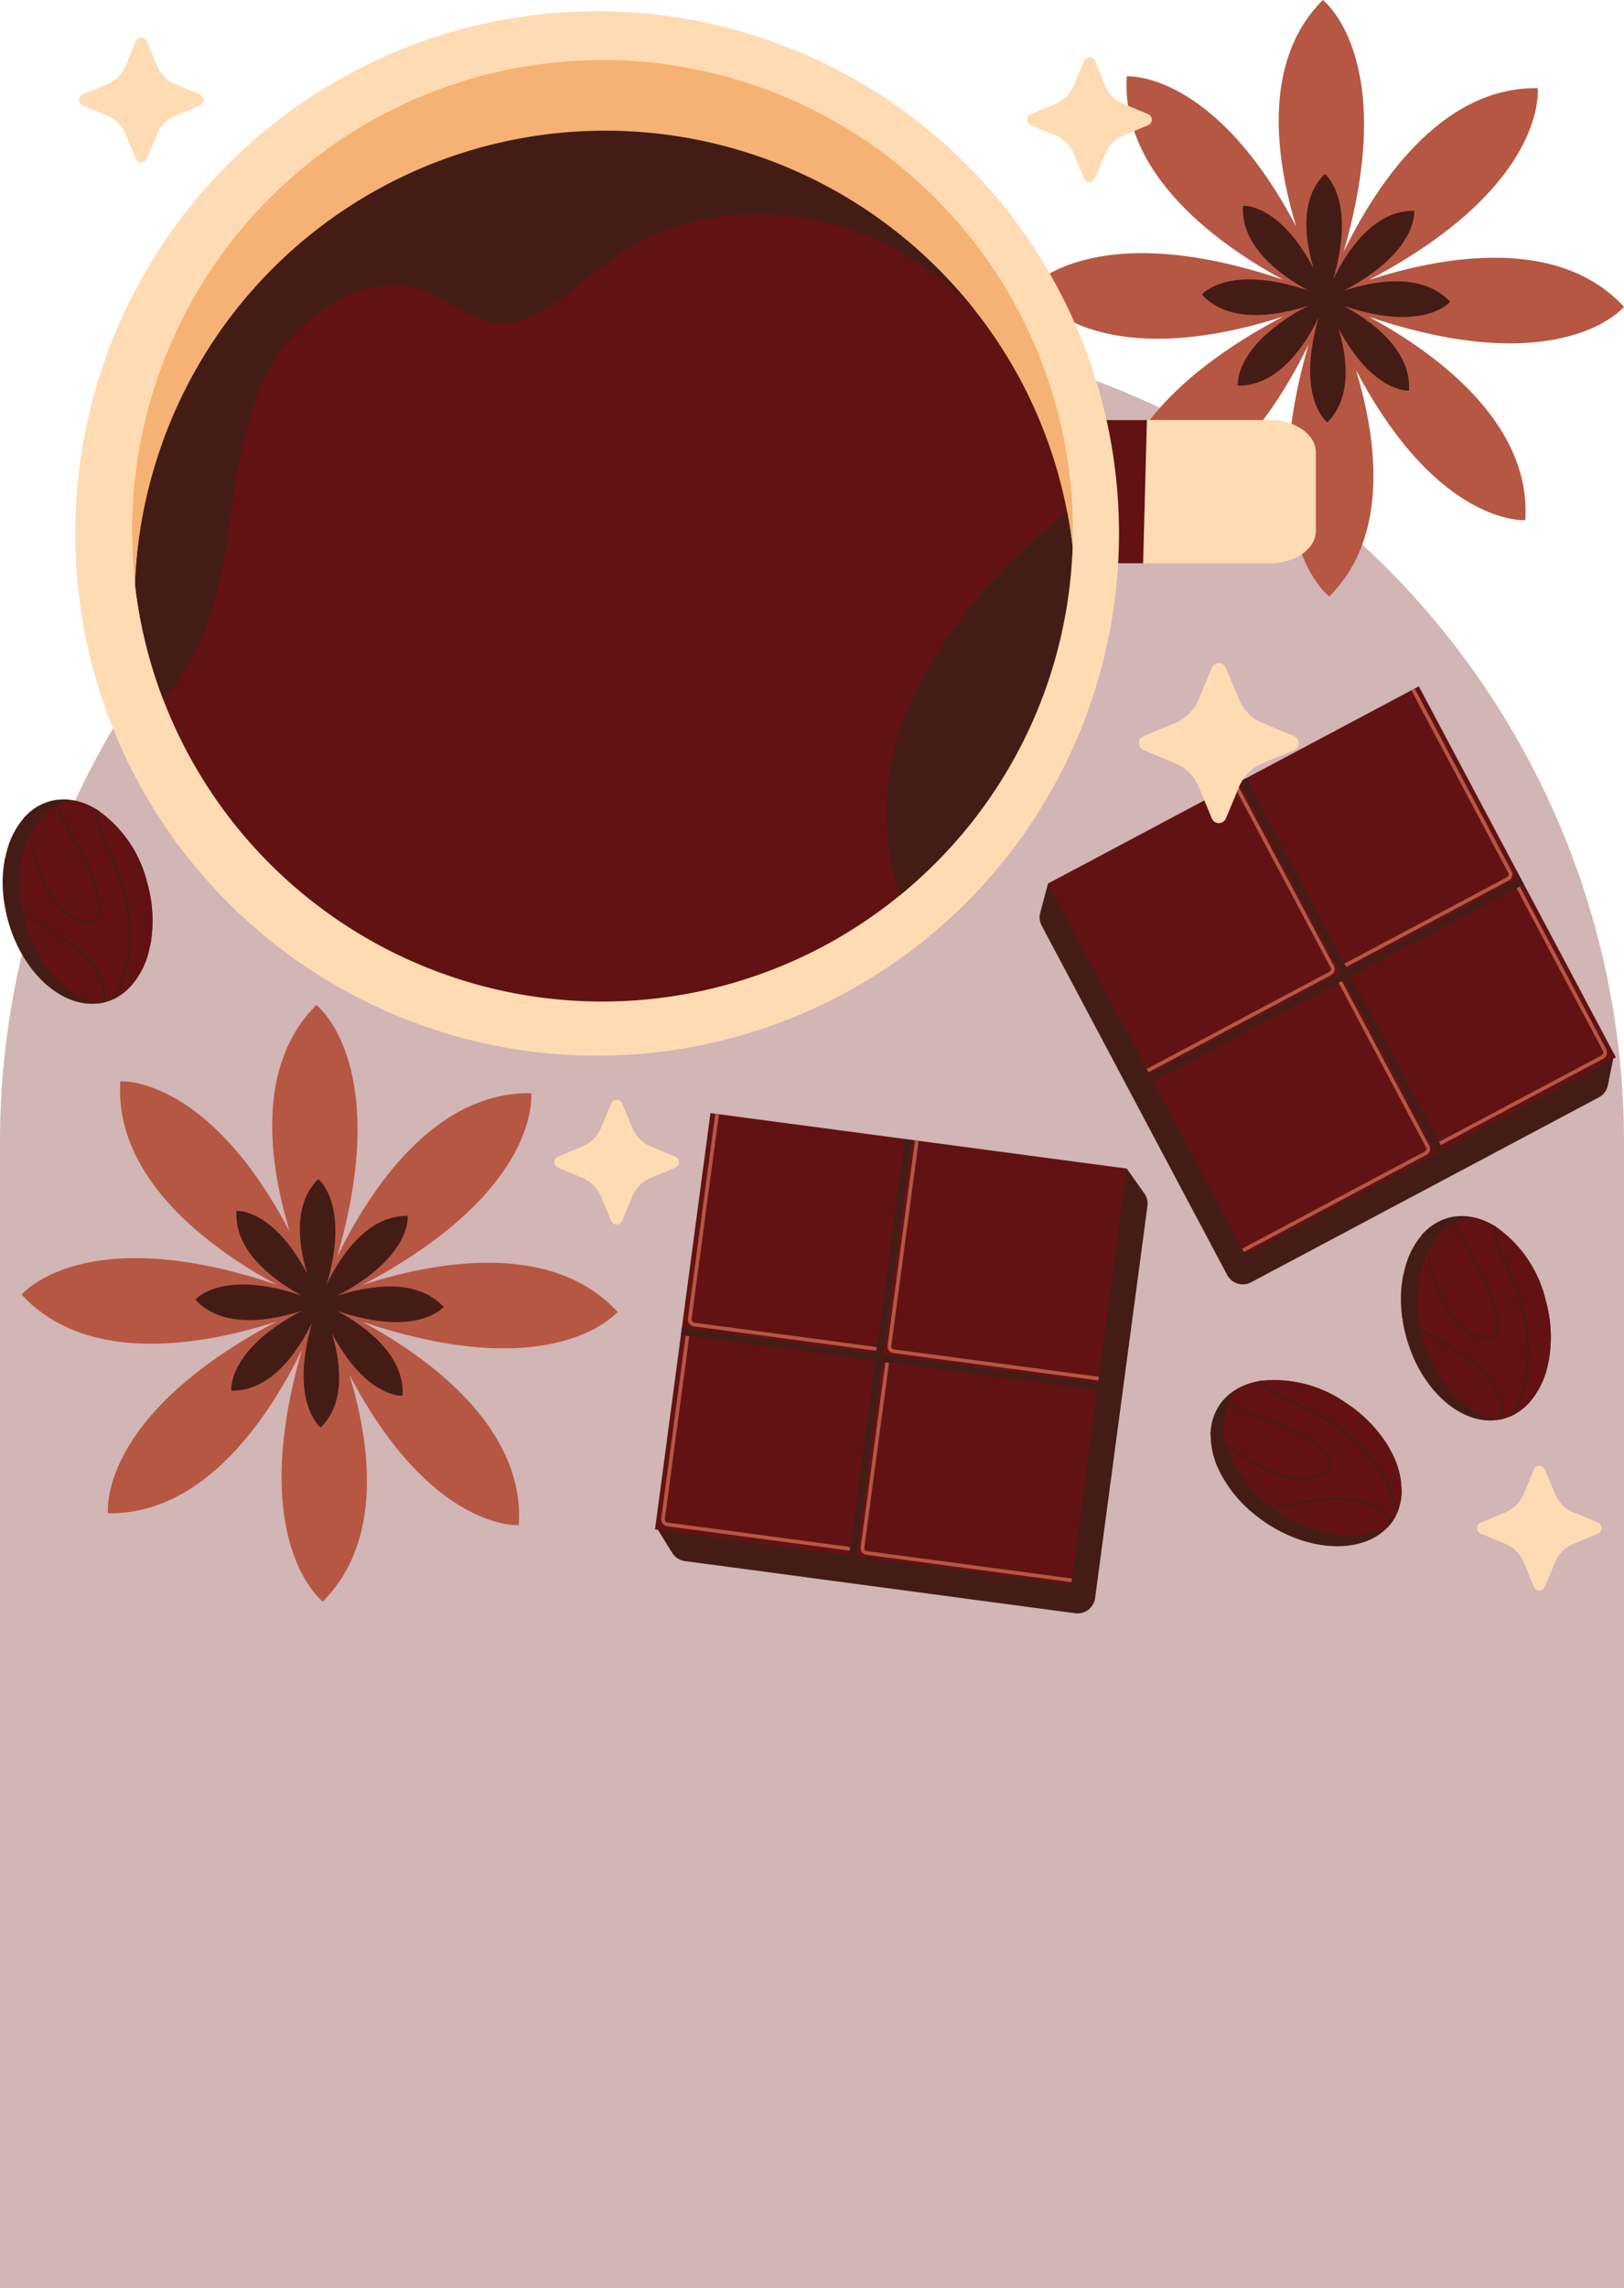<svg xmlns="http://www.w3.org/2000/svg" xmlns:xlink="http://www.w3.org/1999/xlink" width="85.149" height="119.903" viewBox="0 0 85.149 119.903">
  <defs>
    <clipPath id="clip-path">
      <rect id="Rectángulo_403581" data-name="Rectángulo 403581" width="85" height="84.537" fill="none"/>
    </clipPath>
  </defs>
  <g id="Grupo_1102741" data-name="Grupo 1102741" transform="translate(-704.664 -3421.102)">
    <path id="Rectángulo_35929" data-name="Rectángulo 35929" d="M42.574,0h0A42.574,42.574,0,0,1,85.148,42.574v60.064a0,0,0,0,1,0,0H0a0,0,0,0,1,0,0V42.574A42.574,42.574,0,0,1,42.574,0Z" transform="translate(704.664 3438.367)" fill="#d2b5b5"/>
    <g id="Grupo_1102739" data-name="Grupo 1102739" transform="translate(704.813 3421.102)">
      <g id="Grupo_1102738" data-name="Grupo 1102738" clip-path="url(#clip-path)">
        <path id="Trazado_968966" data-name="Trazado 968966" d="M326.378,16.078c-3.542-3.839-9.852-2.551-13.371-1.409,9.453-4.984,8.843-10.049,8.843-10.049C316.7,4.541,313.3,9.852,311.678,13.2c2.93-10.137-1.09-13.2-1.09-13.2-3.2,3.192-2.479,8.3-1.4,11.87-4.313-8.2-8.877-7.87-8.877-7.87-.339,5.213,4.943,8.9,8.2,10.658-10.127-3.413-13.376.52-13.376.52,3.542,3.839,9.852,2.551,13.371,1.409-9.453,4.984-8.843,10.049-8.843,10.049,5.151.079,8.546-5.231,10.172-8.578-2.93,10.137,1.09,13.2,1.09,13.2,3.2-3.192,2.479-8.3,1.4-11.87,4.313,8.2,8.877,7.87,8.877,7.87.339-5.213-4.943-8.9-8.2-10.658,10.127,3.413,13.376-.52,13.376-.52" transform="translate(-241.378 0)" fill="#b65743"/>
        <path id="Trazado_968967" data-name="Trazado 968967" d="M358.2,56.769c-1.475-1.6-4.1-1.062-5.568-.587,3.937-2.075,3.682-4.184,3.682-4.184-2.145-.033-3.559,2.178-4.236,3.572,1.22-4.221-.454-5.5-.454-5.5-1.331,1.329-1.032,3.457-.583,4.943-1.8-3.413-3.7-3.277-3.7-3.277-.141,2.171,2.058,3.7,3.413,4.438-4.217-1.421-5.57.217-5.57.217,1.475,1.6,4.1,1.062,5.568.587-3.937,2.075-3.683,4.184-3.683,4.184,2.145.033,3.559-2.178,4.236-3.572-1.22,4.221.454,5.5.454,5.5,1.331-1.329,1.032-3.457.583-4.943,1.8,3.413,3.7,3.277,3.7,3.277.141-2.171-2.058-3.7-3.413-4.438,4.217,1.421,5.57-.217,5.57-.217" transform="translate(-282.316 -40.954)" fill="#441c16"/>
        <path id="Trazado_968968" data-name="Trazado 968968" d="M323.723,122.54v4.125c0,.933-1.075,1.69-2.407,1.69h-9.085s-.588-7.422-.588-7.505h9.673c1.332,0,2.407.758,2.407,1.69" transform="translate(-254.881 -98.839)" fill="#ffdbb3"/>
        <path id="Trazado_968969" data-name="Trazado 968969" d="M314.867,120.85l-.2,7.505h-2.439s-.588-7.423-.588-7.505Z" transform="translate(-254.881 -98.839)" fill="#621212"/>
        <path id="Trazado_968970" data-name="Trazado 968970" d="M75.565,30.6A27.363,27.363,0,1,1,48.2,3.239,27.363,27.363,0,0,1,75.565,30.6" transform="translate(-17.043 -2.649)" fill="#ffdbb3"/>
        <path id="Trazado_968971" data-name="Trazado 968971" d="M86.544,41.945c0,.292,0,.584-.017.873-.459,13.216-11.316,18.87-24.644,18.87-12.664,0-23.1-4.628-24.506-16.921a25.188,25.188,0,0,1-.159-2.823,24.663,24.663,0,1,1,49.326,0" transform="translate(-30.439 -14.133)" fill="#f5b274"/>
        <path id="Trazado_968972" data-name="Trazado 968972" d="M87.233,65.146c-.124,3.556-2.822,6.92-4.3,9.938-1.575,3.224-2.012,6.052-4.766,8.3A24.654,24.654,0,0,1,38.082,67.1C38.541,53.879,49.4,44.581,62.733,44.581c7.868,0,14.877,2.413,19.388,8.15a24.5,24.5,0,0,1,4.823,10.537c.119.615.216,1.245.289,1.879" transform="translate(-31.146 -36.461)" fill="#621212"/>
        <path id="Trazado_968973" data-name="Trazado 968973" d="M77.8,43.723c-4.616-2.448-10.647-2.434-14.836.684-2,1.484-4.047,3.739-6.472,3.155a17.228,17.228,0,0,1-2.848-1.433c-3.087-1.374-6.779.822-8.419,3.776s-1.855,6.458-2.42,9.788c-.473,2.779-1.346,5.7-3.247,7.7a24.5,24.5,0,0,1-1.474-6.017A24.662,24.662,0,0,1,82.121,47.007,17.359,17.359,0,0,0,77.8,43.723" transform="translate(-31.146 -30.737)" fill="#441c16"/>
        <path id="Trazado_968974" data-name="Trazado 968974" d="M264.06,149.056A24.587,24.587,0,0,1,255,167.29a14.028,14.028,0,0,1,.831-10.7,28.068,28.068,0,0,1,7.487-9,5.529,5.529,0,0,0,.455-.413c.12.615.216,1.245.289,1.879" transform="translate(-207.973 -120.37)" fill="#441c16"/>
        <path id="Trazado_968975" data-name="Trazado 968975" d="M36.643,305.205c-3.542-3.839-9.852-2.551-13.371-1.409,9.453-4.984,8.843-10.049,8.843-10.049-5.151-.079-8.546,5.232-10.172,8.579,2.93-10.137-1.09-13.2-1.09-13.2-3.2,3.192-2.479,8.3-1.4,11.87-4.313-8.2-8.877-7.87-8.877-7.87-.34,5.213,4.943,8.9,8.2,10.658-10.127-3.413-13.376.52-13.376.52,3.542,3.839,9.852,2.551,13.371,1.409-9.453,4.984-8.843,10.049-8.843,10.049,5.151.079,8.546-5.231,10.172-8.578-2.93,10.137,1.09,13.2,1.09,13.2,3.2-3.192,2.479-8.3,1.4-11.87,4.313,8.2,8.877,7.87,8.877,7.87.34-5.213-4.943-8.9-8.2-10.658,10.127,3.413,13.376-.52,13.376-.52" transform="translate(-4.415 -236.466)" fill="#b65743"/>
        <path id="Trazado_968976" data-name="Trazado 968976" d="M68.465,345.9c-1.475-1.6-4.1-1.062-5.568-.587,3.937-2.075,3.682-4.184,3.682-4.184-2.145-.033-3.559,2.178-4.236,3.572,1.22-4.221-.454-5.5-.454-5.5-1.331,1.329-1.032,3.457-.583,4.943-1.8-3.413-3.7-3.277-3.7-3.277-.141,2.171,2.058,3.7,3.413,4.438-4.217-1.421-5.57.217-5.57.217,1.475,1.6,4.1,1.062,5.568.587-3.937,2.075-3.683,4.184-3.683,4.184,2.145.033,3.559-2.178,4.236-3.572-1.22,4.221.454,5.5.454,5.5,1.331-1.329,1.032-3.457.583-4.943,1.8,3.413,3.7,3.277,3.7,3.277.141-2.171-2.058-3.7-3.413-4.438,4.217,1.421,5.57-.217,5.57-.217" transform="translate(-45.354 -277.419)" fill="#441c16"/>
        <path id="Trazado_968977" data-name="Trazado 968977" d="M298.9,221.861l-.411,1.536a.931.931,0,0,0,.077.676l9.723,18.3a.93.93,0,0,0,1.258.385l18.231-9.688a.929.929,0,0,0,.475-.639l.326-1.632-11.2-16.129Z" transform="translate(-244.097 -175.568)" fill="#441c16"/>
        <rect id="Rectángulo_403575" data-name="Rectángulo 403575" width="22.009" height="22.017" transform="translate(54.807 46.293) rotate(-27.988)" fill="#621212"/>
        <path id="Trazado_968978" data-name="Trazado 968978" d="M333.984,225.31l5.1,9.588a.338.338,0,0,1-.141.46l-9.588,5.1-.091-.171,9.588-5.1a.147.147,0,0,0,.061-.2l-5.1-9.588Z" transform="translate(-269.289 -184.272)" fill="#b65743"/>
        <path id="Trazado_968979" data-name="Trazado 968979" d="M361.948,282.038l4.609,8.673a.343.343,0,0,1-.141.46l-9.588,5.1-.091-.171,9.588-5.1a.152.152,0,0,0,.061-.2l-4.609-8.673Z" transform="translate(-291.761 -230.668)" fill="#b65743"/>
        <path id="Trazado_968980" data-name="Trazado 968980" d="M389.893,198.092l5.084,9.567a.363.363,0,0,1-.15.492L386.3,212.68l-.091-.171,8.523-4.529a.172.172,0,0,0,.07-.23l-5.084-9.568Z" transform="translate(-315.869 -162.012)" fill="#b65743"/>
        <path id="Trazado_968981" data-name="Trazado 968981" d="M422.039,264.061l-8.522,4.529-.091-.171,8.522-4.529a.175.175,0,0,0,.072-.237l-4.529-8.522.171-.091,4.529,8.521a.368.368,0,0,1-.152.5" transform="translate(-338.125 -208.588)" fill="#b65743"/>
        <rect id="Rectángulo_403576" data-name="Rectángulo 403576" width="0.387" height="22.017" transform="translate(64.832 40.965) rotate(-27.988)" fill="#441c16"/>
        <rect id="Rectángulo_403577" data-name="Rectángulo 403577" width="22.009" height="0.387" transform="matrix(0.883, -0.469, 0.469, 0.883, 60.133, 56.316)" fill="#441c16"/>
        <path id="Trazado_968982" data-name="Trazado 968982" d="M212.583,334.811l.92,1.3a.929.929,0,0,1,.163.661l-2.743,20.538a.93.93,0,0,1-1.045.8l-20.463-2.733a.93.93,0,0,1-.668-.433l-.874-1.416,4.881-19.019Z" transform="translate(-153.653 -273.577)" fill="#441c16"/>
        <rect id="Rectángulo_403578" data-name="Rectángulo 403578" width="22.017" height="22.009" transform="matrix(0.132, -0.991, 0.991, 0.132, 34.195, 80.144)" fill="#621212"/>
        <path id="Trazado_968983" data-name="Trazado 968983" d="M256.111,328.06l-1.438,10.762a.338.338,0,0,0,.292.382l10.762,1.438.026-.192-10.762-1.438a.147.147,0,0,1-.126-.165l1.438-10.762Z" transform="translate(-208.285 -268.308)" fill="#b65743"/>
        <path id="Trazado_968984" data-name="Trazado 968984" d="M248.222,391.736l-1.3,9.735a.343.343,0,0,0,.292.382l10.762,1.438L258,403.1l-10.762-1.438a.152.152,0,0,1-.126-.165l1.3-9.735Z" transform="translate(-201.945 -320.386)" fill="#b65743"/>
        <path id="Trazado_968985" data-name="Trazado 968985" d="M198.635,320.381,197.2,331.12a.363.363,0,0,0,.312.408l9.566,1.278.026-.192-9.566-1.278a.172.172,0,0,1-.146-.191l1.435-10.739Z" transform="translate(-161.28 -262.027)" fill="#b65743"/>
        <path id="Trazado_968986" data-name="Trazado 968986" d="M189.832,394.286l9.566,1.278.026-.192-9.566-1.278a.175.175,0,0,1-.15-.2l1.278-9.565-.192-.025-1.278,9.565a.368.368,0,0,0,.316.414" transform="translate(-154.995 -314.31)" fill="#b65743"/>
        <rect id="Rectángulo_403579" data-name="Rectángulo 403579" width="22.017" height="0.387" transform="matrix(0.132, -0.991, 0.991, 0.132, 44.374, 81.504)" fill="#441c16"/>
        <rect id="Rectángulo_403580" data-name="Rectángulo 403580" width="0.387" height="22.009" transform="translate(35.555 69.957) rotate(-82.393)" fill="#441c16"/>
        <path id="Trazado_968987" data-name="Trazado 968987" d="M348.316,402.043c-.044-.074-.082-.147-.118-.221a4.334,4.334,0,0,1-.51-2,1.245,1.245,0,0,1,0-.135,2.782,2.782,0,0,1,.423-1.365l.08-.12c.031-.044.062-.084.1-.124h0a.925.925,0,0,1,.07-.081,2.728,2.728,0,0,1,.727-.588,3.481,3.481,0,0,1,1.107-.393c.044-.009.092-.018.138-.024a6.513,6.513,0,0,1,4.447,1.16,7.176,7.176,0,0,1,2.211,2.263c.042.075.086.149.122.227a4.308,4.308,0,0,1,.579,2.117.826.826,0,0,1,0,.145,2.876,2.876,0,0,1-.176.867c-.022.06-.046.119-.072.177a2.836,2.836,0,0,1-.2.367.309.309,0,0,1-.027.035,1.017,1.017,0,0,1-.072.1,2.16,2.16,0,0,1-.155.191c-1.294,1.412-4.04,1.362-6.38-.192a8.072,8.072,0,0,1-.844-.646c-.042-.035-.081-.07-.122-.107a6.654,6.654,0,0,1-1.325-1.651" transform="translate(-284.361 -324.638)" fill="#441c16"/>
        <path id="Trazado_968988" data-name="Trazado 968988" d="M352.1,401.5c-.042-.075-.082-.147-.116-.223a4.866,4.866,0,0,1-.334-.828s0,0,0,0c-.017-.055-.032-.109-.046-.167v0a3.27,3.27,0,0,1,.068-2.039,1.01,1.01,0,0,1,.041-.1,2.438,2.438,0,0,1,.191-.362l.08-.12a2.277,2.277,0,0,1,.205-.25,3.479,3.479,0,0,1,1.107-.393c.044-.009.091-.018.138-.024a6.514,6.514,0,0,1,4.447,1.16,7.176,7.176,0,0,1,2.211,2.263c.042.075.086.149.122.227a4.312,4.312,0,0,1,.579,2.117.834.834,0,0,1,0,.145,2.882,2.882,0,0,1-.176.867c-.021.06-.046.119-.072.177a2.817,2.817,0,0,1-.2.367.281.281,0,0,1-.026.035,1.007,1.007,0,0,1-.072.1,2.234,2.234,0,0,1-.155.191c-1.433.816-3.708.58-5.691-.735-.113-.074-.223-.153-.329-.232q-.066-.046-.128-.1A6.9,6.9,0,0,1,352.1,401.5" transform="translate(-287.455 -324.637)" fill="#621212"/>
        <path id="Trazado_968989" data-name="Trazado 968989" d="M361.469,397.252c.044-.009.092-.018.138-.024a4.537,4.537,0,0,0,.568.466,8.6,8.6,0,0,0,1.341.708c.165.075.33.151.493.231a9.916,9.916,0,0,1,3.012,2.178,7.413,7.413,0,0,1,1.766,3.2c-.021.06-.046.119-.072.177-.007-.031-.015-.066-.023-.1a7.251,7.251,0,0,0-1.753-3.2,9.832,9.832,0,0,0-2.976-2.154c-.165-.078-.329-.152-.494-.228a8.775,8.775,0,0,1-1.359-.719,5.088,5.088,0,0,1-.641-.534" transform="translate(-295.631 -324.877)" fill="#441c16"/>
        <path id="Trazado_968990" data-name="Trazado 968990" d="M358.412,431.4c.378-.021.775-.06,1.2-.119.25-.031.507-.071.774-.116l.511-.091a13.994,13.994,0,0,1,1.976-.259,4.278,4.278,0,0,1,2.439.553,2.016,2.016,0,0,1,.676.687,1.045,1.045,0,0,1-.072.1,1.873,1.873,0,0,0-.664-.69,4.153,4.153,0,0,0-2.375-.537,13.547,13.547,0,0,0-1.959.258l-.511.091c-.228.04-.451.073-.665.1-.424.06-.825.1-1.2.129-.042-.035-.081-.07-.122-.107" transform="translate(-293.131 -352.339)" fill="#441c16"/>
        <path id="Trazado_968991" data-name="Trazado 968991" d="M347.689,404.573a1.268,1.268,0,0,1,0-.135q.392.3.813.592v0a19.577,19.577,0,0,0,1.872,1.174,4.912,4.912,0,0,0,1.564.6,2.826,2.826,0,0,0,1.527-.19.739.739,0,0,0,.47-.414c.091-.286-.144-.578-.356-.77a9.249,9.249,0,0,0-3.072-1.6c-.225-.086-.448-.169-.668-.256a10.661,10.661,0,0,1-1.271-.583c-.094-.051-.189-.105-.281-.164a.935.935,0,0,1,.07-.081q.125.077.251.145a10.549,10.549,0,0,0,1.272.58c.22.086.443.171.666.254a9.311,9.311,0,0,1,3.107,1.628.922.922,0,0,1,.391.886.85.85,0,0,1-.535.485,2.93,2.93,0,0,1-1.59.2,5.015,5.015,0,0,1-1.6-.615,19.467,19.467,0,0,1-1.772-1.1v0c-.3-.206-.589-.418-.865-.626" transform="translate(-284.361 -329.39)" fill="#441c16"/>
        <path id="Trazado_968992" data-name="Trazado 968992" d="M402.637,352.911c.015-.085.034-.165.056-.244a4.329,4.329,0,0,1,.923-1.846,1.2,1.2,0,0,1,.092-.1,2.784,2.784,0,0,1,1.213-.756l.139-.038c.052-.014.1-.022.154-.032h0a1,1,0,0,1,.106-.016,2.729,2.729,0,0,1,.935.031,3.473,3.473,0,0,1,1.094.426c.039.022.081.046.12.073a6.513,6.513,0,0,1,2.6,3.786,7.176,7.176,0,0,1,.192,3.159c-.017.085-.032.169-.056.251a4.31,4.31,0,0,1-.947,1.98.843.843,0,0,1-.1.108,2.874,2.874,0,0,1-.7.541c-.055.031-.113.06-.17.087a2.825,2.825,0,0,1-.395.144.3.3,0,0,1-.043.009,1.018,1.018,0,0,1-.12.028,2.153,2.153,0,0,1-.242.043c-1.9.222-3.946-1.613-4.7-4.319a8.071,8.071,0,0,1-.216-1.04c-.009-.054-.015-.106-.022-.16a6.651,6.651,0,0,1,.078-2.116" transform="translate(-329.197 -286.132)" fill="#441c16"/>
        <path id="Trazado_968993" data-name="Trazado 968993" d="M407.452,353.209c.017-.085.034-.165.058-.244a4.861,4.861,0,0,1,.29-.845s0,0,0,0c.023-.053.047-.1.074-.156v0a3.269,3.269,0,0,1,1.386-1.5.972.972,0,0,1,.1-.05,2.447,2.447,0,0,1,.382-.149l.139-.039a2.286,2.286,0,0,1,.319-.055,3.484,3.484,0,0,1,1.094.427c.039.022.081.046.12.073a6.513,6.513,0,0,1,2.6,3.786,7.177,7.177,0,0,1,.192,3.159c-.017.085-.032.169-.056.251a4.309,4.309,0,0,1-.947,1.98.846.846,0,0,1-.1.108,2.879,2.879,0,0,1-.7.541c-.055.031-.113.06-.17.086a2.841,2.841,0,0,1-.395.144.314.314,0,0,1-.043.009,1.084,1.084,0,0,1-.12.028,2.155,2.155,0,0,1-.242.043c-1.618-.32-3.184-1.987-3.823-4.279-.037-.129-.069-.261-.1-.391q-.02-.078-.033-.156a6.9,6.9,0,0,1-.03-2.77" transform="translate(-333.136 -286.39)" fill="#621212"/>
        <path id="Trazado_968994" data-name="Trazado 968994" d="M429.092,352.511c.039.022.081.046.12.073a4.542,4.542,0,0,0,.124.724,8.624,8.624,0,0,0,.551,1.412c.076.165.151.33.222.5a9.915,9.915,0,0,1,.853,3.617,7.416,7.416,0,0,1-.756,3.574c-.055.031-.113.06-.17.087.015-.029.032-.059.047-.09a7.251,7.251,0,0,0,.767-3.567,9.838,9.838,0,0,0-.842-3.576c-.073-.167-.149-.33-.225-.495a8.776,8.776,0,0,1-.557-1.433,5.064,5.064,0,0,1-.136-.823" transform="translate(-350.938 -288.305)" fill="#441c16"/>
        <path id="Trazado_968995" data-name="Trazado 968995" d="M402.782,378.257c.3.231.626.462.984.693.209.14.43.278.661.418l.446.265a13.973,13.973,0,0,1,1.663,1.1,4.278,4.278,0,0,1,1.483,2.014,2.018,2.018,0,0,1,.062.962,1.044,1.044,0,0,1-.12.028,1.874,1.874,0,0,0-.051-.957,4.153,4.153,0,0,0-1.445-1.96,13.575,13.575,0,0,0-1.651-1.087l-.446-.265c-.2-.119-.389-.24-.57-.358-.36-.232-.691-.462-1-.689-.009-.054-.015-.106-.022-.16" transform="translate(-329.42 -309.362)" fill="#441c16"/>
        <path id="Trazado_968996" data-name="Trazado 968996" d="M408.583,350.939a1.271,1.271,0,0,1,.092-.1c.069.32.144.646.228.98v0a19.67,19.67,0,0,0,.648,2.113,4.918,4.918,0,0,0,.789,1.479,2.825,2.825,0,0,0,1.279.855.739.739,0,0,0,.627-.005c.256-.157.269-.531.234-.816a9.239,9.239,0,0,0-1.273-3.223c-.114-.212-.228-.421-.337-.631a10.685,10.685,0,0,1-.58-1.272c-.038-.1-.074-.2-.105-.308a.923.923,0,0,1,.106-.015q.044.14.1.274a10.573,10.573,0,0,0,.582,1.27c.11.209.224.419.338.628a9.309,9.309,0,0,1,1.285,3.264.921.921,0,0,1-.284.926.85.85,0,0,1-.721.017,2.929,2.929,0,0,1-1.331-.891,5.016,5.016,0,0,1-.807-1.512,19.576,19.576,0,0,1-.617-1.995v0c-.092-.352-.173-.7-.245-1.039" transform="translate(-334.164 -286.251)" fill="#441c16"/>
        <path id="Trazado_968997" data-name="Trazado 968997" d="M.127,233.048c.015-.085.034-.165.056-.244a4.33,4.33,0,0,1,.923-1.847,1.235,1.235,0,0,1,.092-.1,2.783,2.783,0,0,1,1.213-.756l.139-.039c.052-.013.1-.022.154-.031h0a1.012,1.012,0,0,1,.106-.016,2.73,2.73,0,0,1,.935.031,3.476,3.476,0,0,1,1.094.427c.039.022.081.046.12.073a6.514,6.514,0,0,1,2.6,3.786,7.176,7.176,0,0,1,.192,3.159c-.017.085-.032.169-.056.251a4.308,4.308,0,0,1-.947,1.98.84.84,0,0,1-.1.108,2.873,2.873,0,0,1-.7.541c-.055.031-.113.06-.17.086a2.821,2.821,0,0,1-.395.144.3.3,0,0,1-.043.009,1.033,1.033,0,0,1-.12.028,2.2,2.2,0,0,1-.242.043c-1.9.221-3.946-1.613-4.7-4.319a8.08,8.08,0,0,1-.216-1.04c-.009-.054-.015-.106-.022-.16a6.651,6.651,0,0,1,.078-2.116" transform="translate(0 -188.101)" fill="#441c16"/>
        <path id="Trazado_968998" data-name="Trazado 968998" d="M4.942,233.347c.017-.085.034-.165.058-.244a4.876,4.876,0,0,1,.29-.845s0,0,0,0c.023-.053.047-.1.074-.156v0a3.269,3.269,0,0,1,1.386-1.5.985.985,0,0,1,.1-.05,2.443,2.443,0,0,1,.382-.149l.139-.039a2.283,2.283,0,0,1,.319-.055,3.48,3.48,0,0,1,1.094.427c.039.022.081.046.12.073a6.512,6.512,0,0,1,2.6,3.786,7.176,7.176,0,0,1,.192,3.159c-.017.084-.032.169-.056.251a4.311,4.311,0,0,1-.947,1.98.86.86,0,0,1-.1.108,2.877,2.877,0,0,1-.7.541c-.055.031-.113.06-.17.087a2.828,2.828,0,0,1-.395.144.3.3,0,0,1-.043.009,1.065,1.065,0,0,1-.12.028,2.218,2.218,0,0,1-.242.043c-1.618-.32-3.184-1.987-3.823-4.279-.037-.129-.069-.261-.1-.39q-.02-.078-.033-.156a6.9,6.9,0,0,1-.03-2.77" transform="translate(-3.939 -188.359)" fill="#621212"/>
        <path id="Trazado_968999" data-name="Trazado 968999" d="M26.581,232.649c.039.022.081.046.12.073a4.543,4.543,0,0,0,.124.724,8.624,8.624,0,0,0,.551,1.412c.076.165.151.33.222.5a9.914,9.914,0,0,1,.854,3.617,7.416,7.416,0,0,1-.756,3.574c-.055.031-.113.06-.17.087.015-.029.032-.059.047-.09a7.252,7.252,0,0,0,.767-3.567A9.837,9.837,0,0,0,27.5,235.4c-.073-.167-.149-.33-.225-.5a8.776,8.776,0,0,1-.557-1.433,5.089,5.089,0,0,1-.136-.823" transform="translate(-21.74 -190.275)" fill="#441c16"/>
        <path id="Trazado_969000" data-name="Trazado 969000" d="M.272,258.4c.3.231.626.462.984.693.209.14.43.278.661.418l.446.265a14,14,0,0,1,1.663,1.1,4.277,4.277,0,0,1,1.483,2.014,2.02,2.02,0,0,1,.062.962,1.051,1.051,0,0,1-.12.028,1.874,1.874,0,0,0-.051-.957,4.151,4.151,0,0,0-1.445-1.96A13.56,13.56,0,0,0,2.3,259.868l-.446-.265c-.2-.119-.389-.24-.57-.358q-.54-.348-1-.689c-.009-.054-.015-.106-.022-.16" transform="translate(-0.222 -211.331)" fill="#441c16"/>
        <path id="Trazado_969001" data-name="Trazado 969001" d="M6.073,231.076a1.248,1.248,0,0,1,.092-.1c.069.32.144.646.227.98v0a19.627,19.627,0,0,0,.648,2.113,4.916,4.916,0,0,0,.789,1.479,2.825,2.825,0,0,0,1.279.855.739.739,0,0,0,.627-.005c.256-.157.269-.531.234-.816A9.24,9.24,0,0,0,8.7,232.362c-.114-.212-.228-.421-.338-.631a10.685,10.685,0,0,1-.58-1.272c-.038-.1-.074-.2-.105-.308a.93.93,0,0,1,.106-.016q.044.14.1.274a10.575,10.575,0,0,0,.582,1.27c.109.209.223.419.338.628a9.31,9.31,0,0,1,1.285,3.264.921.921,0,0,1-.284.926.85.85,0,0,1-.721.017,2.928,2.928,0,0,1-1.331-.891,5.013,5.013,0,0,1-.807-1.512,19.52,19.52,0,0,1-.617-1.995v0c-.092-.352-.173-.7-.245-1.039" transform="translate(-4.967 -188.219)" fill="#441c16"/>
        <path id="Trazado_969002" data-name="Trazado 969002" d="M26.989,13.253l1.28.532a.314.314,0,0,1,0,.58l-1.28.532a1.8,1.8,0,0,0-.972.972l-.532,1.28a.314.314,0,0,1-.58,0l-.532-1.28A1.8,1.8,0,0,0,23.4,14.9l-1.28-.532a.314.314,0,0,1,0-.58l1.28-.532a1.8,1.8,0,0,0,.972-.972L24.9,11a.314.314,0,0,1,.58,0l.532,1.28a1.8,1.8,0,0,0,.972.972" transform="translate(-17.933 -8.838)" fill="#ffdbb3"/>
        <path id="Trazado_969003" data-name="Trazado 969003" d="M333.552,193.936l1.64.682a.4.4,0,0,1,0,.743l-1.64.682a2.307,2.307,0,0,0-1.245,1.245l-.682,1.64a.4.4,0,0,1-.743,0l-.682-1.64a2.306,2.306,0,0,0-1.245-1.245l-1.64-.682a.4.4,0,0,1,0-.743l1.64-.682a2.306,2.306,0,0,0,1.245-1.245l.682-1.64a.4.4,0,0,1,.743,0l.682,1.64a2.306,2.306,0,0,0,1.245,1.245" transform="translate(-267.495 -156.05)" fill="#ffdbb3"/>
        <path id="Trazado_969004" data-name="Trazado 969004" d="M299.919,18.922l1.28.532a.314.314,0,0,1,0,.58l-1.28.532a1.8,1.8,0,0,0-.972.972l-.532,1.28a.314.314,0,0,1-.58,0l-.532-1.28a1.8,1.8,0,0,0-.972-.972l-1.28-.532a.314.314,0,0,1,0-.58l1.28-.532a1.8,1.8,0,0,0,.972-.972l.532-1.28a.314.314,0,0,1,.58,0l.532,1.28a1.8,1.8,0,0,0,.972.972" transform="translate(-241.151 -13.475)" fill="#ffdbb3"/>
        <path id="Trazado_969005" data-name="Trazado 969005" d="M163.8,318.85l1.28.532a.314.314,0,0,1,0,.58l-1.28.532a1.8,1.8,0,0,0-.972.972l-.532,1.28a.314.314,0,0,1-.58,0l-.532-1.28a1.8,1.8,0,0,0-.972-.972l-1.28-.532a.314.314,0,0,1,0-.58l1.28-.532a1.8,1.8,0,0,0,.972-.972l.532-1.28a.314.314,0,0,1,.58,0l.532,1.28a1.8,1.8,0,0,0,.972.972" transform="translate(-129.824 -258.775)" fill="#ffdbb3"/>
        <path id="Trazado_969006" data-name="Trazado 969006" d="M429.439,424.134l1.28.532a.314.314,0,0,1,0,.58l-1.28.532a1.8,1.8,0,0,0-.972.972l-.532,1.28a.314.314,0,0,1-.58,0l-.532-1.28a1.8,1.8,0,0,0-.972-.972l-1.28-.532a.314.314,0,0,1,0-.58l1.28-.532a1.8,1.8,0,0,0,.972-.972l.532-1.28a.314.314,0,0,1,.58,0l.532,1.28a1.8,1.8,0,0,0,.972.972" transform="translate(-347.081 -344.883)" fill="#ffdbb3"/>
      </g>
    </g>
  </g>
</svg>
